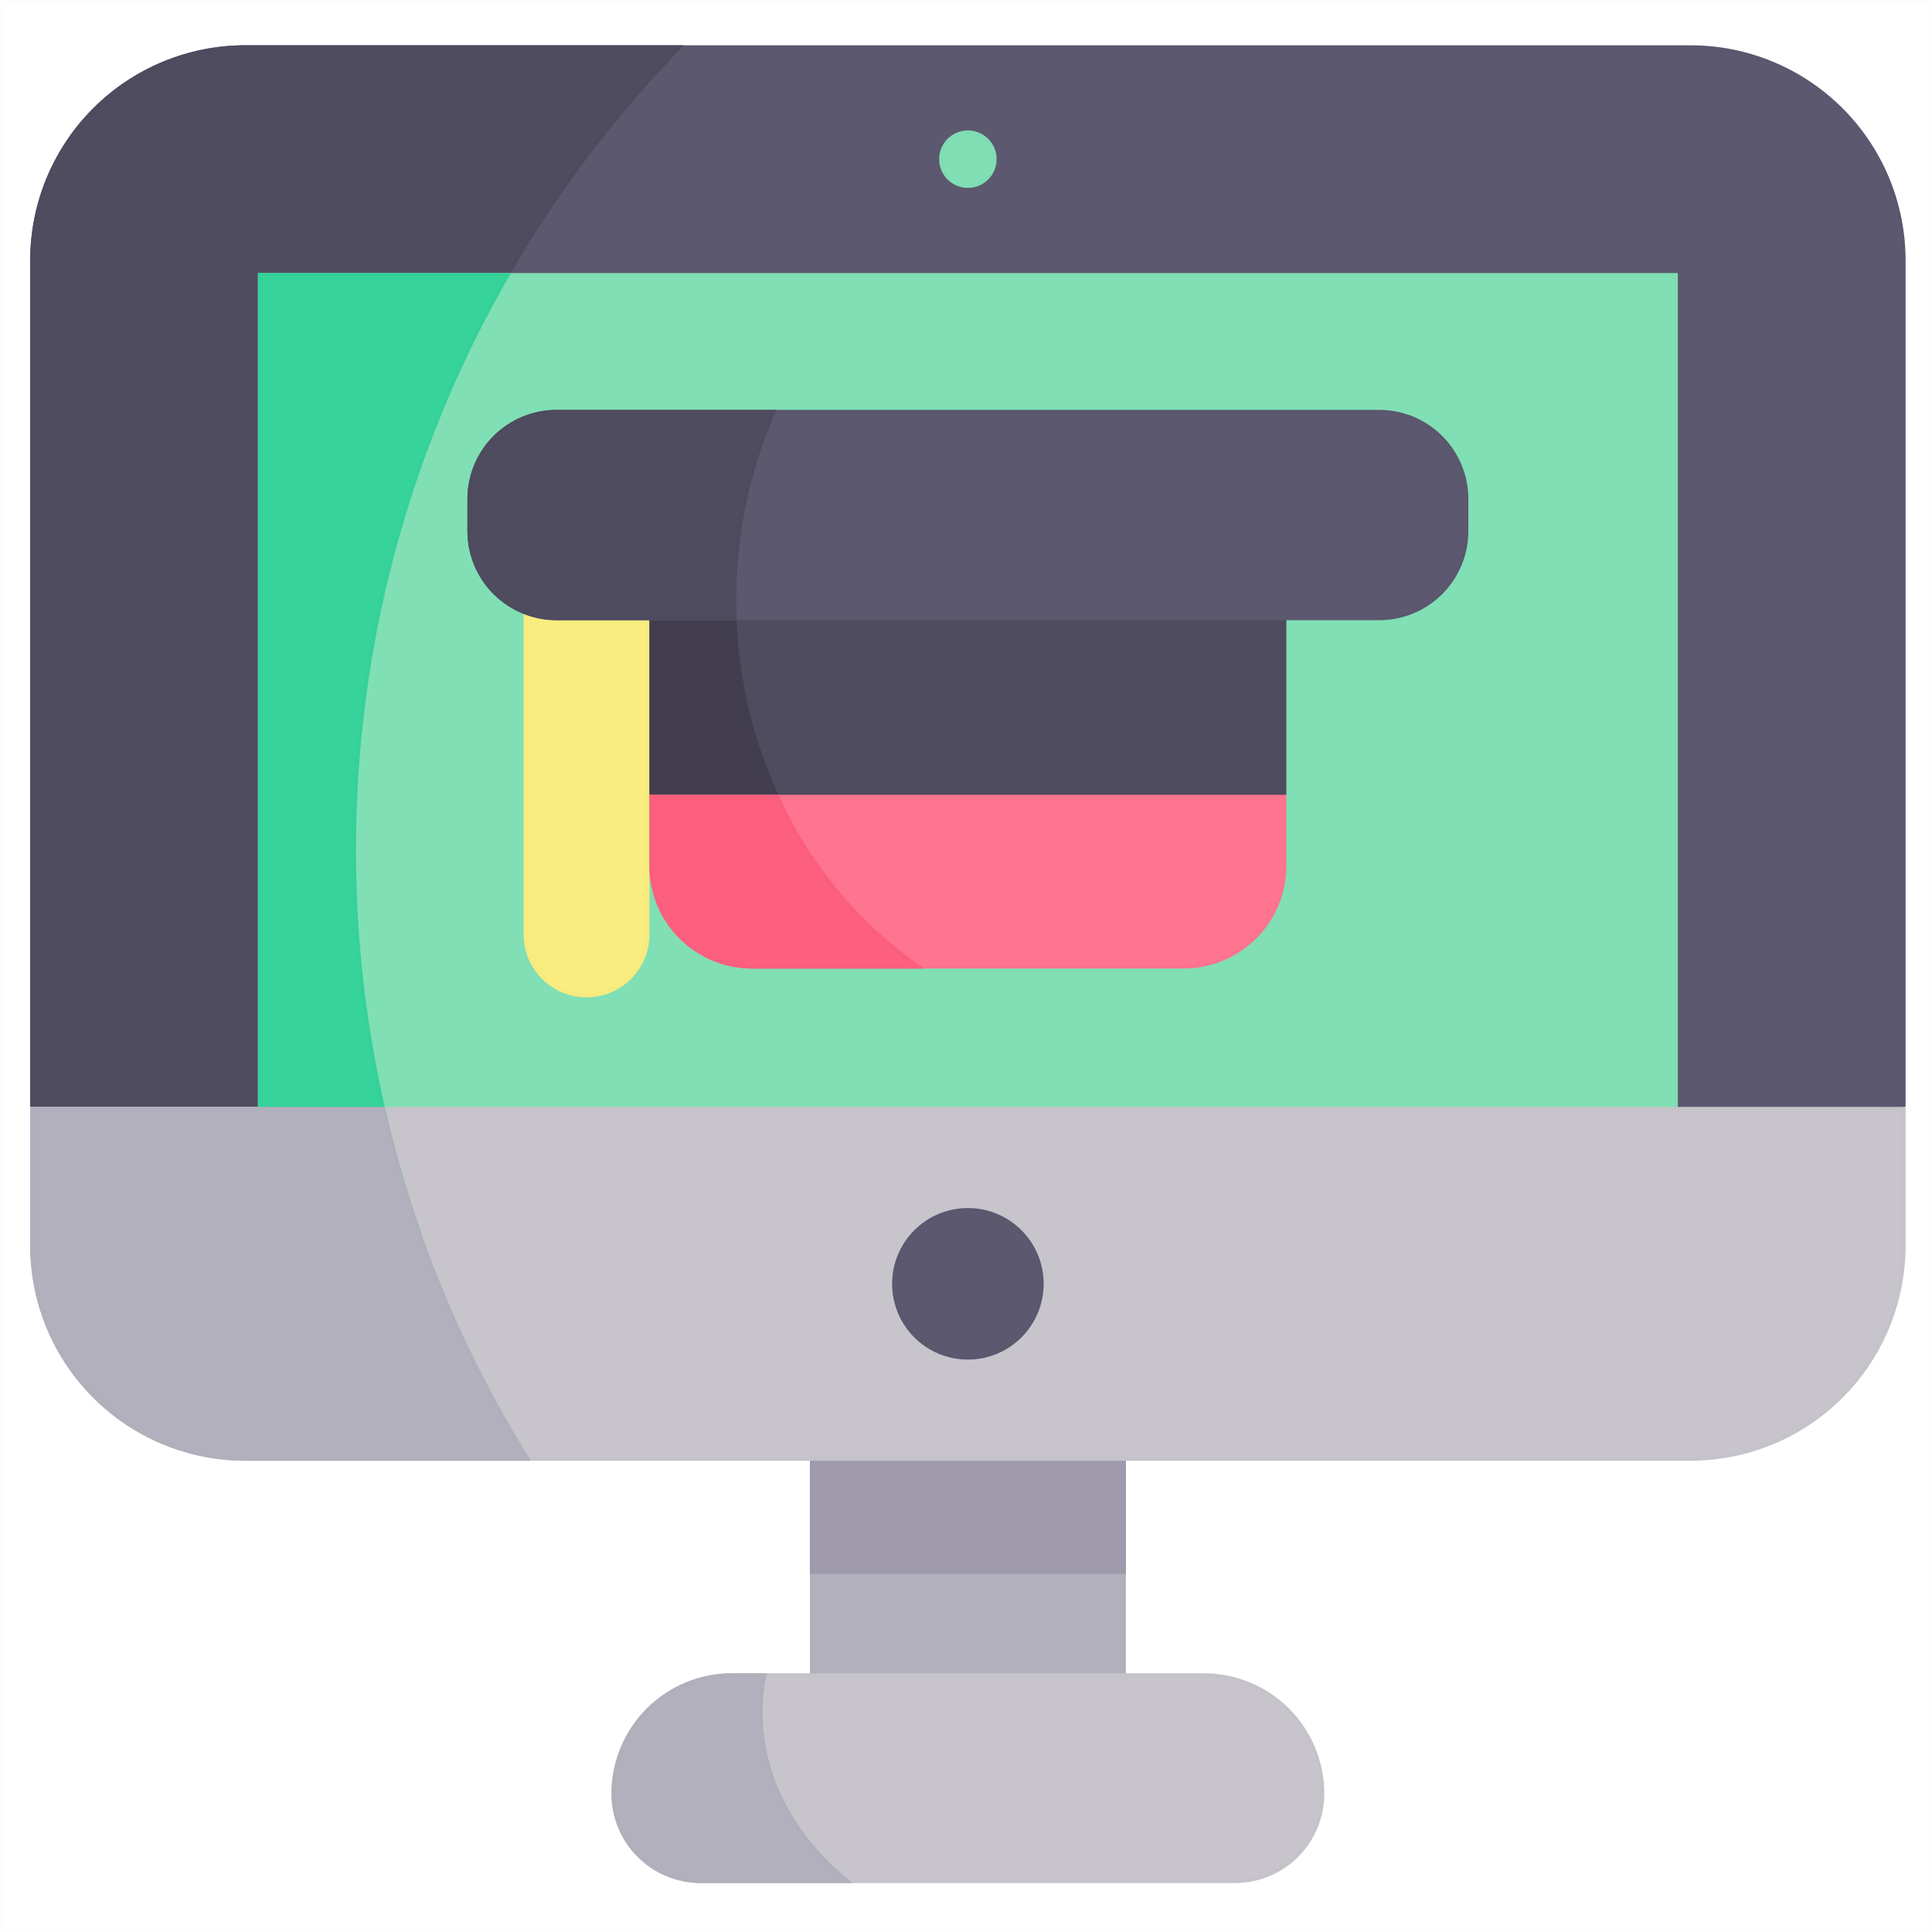 <svg width="512" height="512" viewBox="0 0 512 512" fill="none" xmlns="http://www.w3.org/2000/svg">
<path d="M0.5 0.5H511.5V511.5H0.5V0.5Z" stroke="black" stroke-opacity="0.01"/>
<path d="M214.633 360.307H298.367V478.04H214.633V360.307Z" fill="#B2B0BC"/>
<path d="M215.133 360.807H297.867V477.54H215.133V360.807Z" stroke="black" stroke-opacity="0.01"/>
<path d="M505 69V293.336L256.5 326.752L8 293.336V69C8 53.883 14.005 39.385 24.695 28.695C35.385 18.005 49.883 12 65 12H448C463.117 12 477.616 18.005 488.305 28.695C498.995 39.385 505 53.883 505 69V69Z" fill="#5C586F"/>
<path d="M504.5 69V292.899L256.5 326.247L8.5 292.899V69C8.5 54.015 14.453 39.644 25.049 29.049C35.644 18.453 50.015 12.5 65 12.5H448C462.985 12.5 477.356 18.453 487.952 29.049C498.547 39.644 504.5 54.015 504.5 69Z" stroke="black" stroke-opacity="0.01"/>
<path d="M94.353 225.34C94.252 145.579 125.475 68.968 181.3 12H65C49.883 12 35.385 18.005 24.695 28.695C14.005 39.385 8 53.883 8 69L8 293.336L105.257 306.413C98.006 279.999 94.34 252.73 94.357 225.339L94.353 225.34Z" fill="#4F4C5F"/>
<path d="M93.853 225.341L93.854 225.979L93.857 225.978C93.897 252.947 97.501 279.793 104.576 305.817L8.5 292.899V69C8.5 54.015 14.453 39.644 25.049 29.049C35.644 18.453 50.015 12.5 65 12.5H180.113C124.717 69.473 93.753 145.845 93.853 225.341Z" stroke="black" stroke-opacity="0.01"/>
<path d="M68.36 72.363H444.64V326.752H68.36V72.363Z" fill="#80DFB5"/>
<path d="M68.86 72.863H444.14V326.252H68.86V72.863Z" stroke="black" stroke-opacity="0.01"/>
<path d="M214.633 360.307H298.367V417.113H214.633V360.307Z" fill="#9F9BAC"/>
<path d="M215.133 360.807H297.867V416.613H215.133V360.807Z" stroke="black" stroke-opacity="0.01"/>
<path d="M505 293.336V330.113C505 345.23 498.995 359.728 488.305 370.418C477.616 381.108 463.117 387.113 448 387.113H65C49.883 387.113 35.385 381.108 24.695 370.418C14.005 359.728 8 345.23 8 330.113V293.336H505Z" fill="#C7C5CB"/>
<path d="M504.5 293.836V330.113C504.5 345.098 498.547 359.469 487.952 370.064C477.356 380.66 462.985 386.613 448 386.613H65C50.015 386.613 35.644 380.66 25.049 370.064C14.453 359.469 8.5 345.098 8.5 330.113V293.836H504.5Z" stroke="black" stroke-opacity="0.01"/>
<path d="M256.5 49.798C260.707 49.798 264.117 46.388 264.117 42.181C264.117 37.974 260.707 34.564 256.5 34.564C252.293 34.564 248.883 37.974 248.883 42.181C248.883 46.388 252.293 49.798 256.5 49.798Z" fill="#80DFB5"/>
<path d="M263.617 42.181C263.617 46.112 260.43 49.298 256.5 49.298C252.569 49.298 249.383 46.112 249.383 42.181C249.383 38.25 252.569 35.064 256.5 35.064C260.43 35.064 263.617 38.25 263.617 42.181Z" stroke="black" stroke-opacity="0.01"/>
<path d="M340.893 136.492V210.623L256.5 233.645L172.107 210.623V136.492H340.893Z" fill="#4F4C5F"/>
<path d="M340.393 136.992V210.241L256.5 233.127L172.607 210.241V136.992H340.393Z" stroke="black" stroke-opacity="0.01"/>
<path d="M138.768 136.492V247.642C138.768 249.831 139.199 251.999 140.037 254.022C140.875 256.044 142.103 257.882 143.651 259.43C145.199 260.978 147.036 262.205 149.059 263.043C151.081 263.881 153.249 264.312 155.438 264.312C157.627 264.312 159.795 263.881 161.817 263.043C163.84 262.205 165.678 260.978 167.226 259.43C168.773 257.882 170.001 256.044 170.839 254.022C171.677 251.999 172.108 249.831 172.108 247.642V136.492H138.768Z" fill="#F9ED80"/>
<path d="M139.268 247.642V136.992H171.608V247.642C171.608 249.766 171.19 251.868 170.377 253.83C169.565 255.792 168.373 257.575 166.872 259.076C165.37 260.578 163.588 261.769 161.626 262.581C159.664 263.394 157.562 263.812 155.438 263.812C153.315 263.812 151.212 263.394 149.25 262.581C147.288 261.769 145.506 260.578 144.004 259.076C142.503 257.575 141.312 255.792 140.499 253.83C139.686 251.868 139.268 249.766 139.268 247.642Z" stroke="black" stroke-opacity="0.01"/>
<path d="M195.129 159.079C195.126 151.504 195.806 143.945 197.16 136.492H172.106V210.624L211.973 221.499C200.855 202.583 195.036 181.021 195.129 159.079V159.079Z" fill="#423E4F"/>
<path d="M194.629 159.078C194.538 180.702 200.164 201.958 210.928 220.696L172.606 210.242V136.992H196.562C195.273 144.283 194.626 151.673 194.629 159.078Z" stroke="black" stroke-opacity="0.01"/>
<path d="M365.51 108.622H147.49C141.225 108.622 135.217 111.111 130.787 115.541C126.357 119.971 123.868 125.979 123.868 132.244V140.738C123.868 147.003 126.357 153.011 130.787 157.441C135.217 161.871 141.225 164.36 147.49 164.36H365.51C368.612 164.36 371.684 163.749 374.55 162.562C377.416 161.375 380.02 159.635 382.213 157.441C384.407 155.248 386.147 152.644 387.334 149.778C388.521 146.912 389.132 143.84 389.132 140.738V132.244C389.132 125.979 386.643 119.971 382.213 115.541C377.783 111.111 371.775 108.622 365.51 108.622V108.622Z" fill="#5C586F"/>
<path d="M147.49 109.122H365.51C371.643 109.122 377.524 111.558 381.86 115.894C386.196 120.231 388.632 126.112 388.632 132.244V140.738C388.632 143.775 388.034 146.781 386.872 149.586C385.71 152.392 384.007 154.941 381.86 157.088C379.713 159.235 377.164 160.938 374.359 162.1C371.553 163.262 368.547 163.86 365.51 163.86H147.49C141.358 163.86 135.477 161.424 131.14 157.088C126.804 152.752 124.368 146.87 124.368 140.738V132.244C124.368 126.112 126.804 120.231 131.14 115.894C135.477 111.558 141.358 109.122 147.49 109.122Z" stroke="black" stroke-opacity="0.01"/>
<path d="M340.893 210.623V229.475C340.894 233.046 340.192 236.581 338.827 239.88C337.462 243.179 335.46 246.177 332.935 248.702C330.411 251.228 327.414 253.231 324.116 254.597C320.817 255.964 317.281 256.667 313.711 256.667H199.289C195.719 256.667 192.183 255.964 188.885 254.597C185.586 253.23 182.589 251.227 180.065 248.702C177.541 246.177 175.539 243.179 174.173 239.88C172.808 236.581 172.106 233.045 172.107 229.475V210.623H340.893Z" fill="#FF748F"/>
<path d="M172.607 229.475V211.123H340.393V229.475C340.394 232.98 339.705 236.451 338.365 239.689C337.025 242.928 335.06 245.87 332.582 248.349C330.104 250.828 327.162 252.794 323.924 254.135C320.686 255.477 317.216 256.167 313.711 256.167H199.289C195.784 256.167 192.314 255.477 189.076 254.135C185.838 252.794 182.896 250.827 180.418 248.349C177.941 245.87 175.975 242.927 174.635 239.689C173.295 236.451 172.606 232.98 172.607 229.475V229.475Z" stroke="black" stroke-opacity="0.01"/>
<path d="M256.5 360.307C267.591 360.307 276.582 351.316 276.582 340.225C276.582 329.134 267.591 320.143 256.5 320.143C245.409 320.143 236.418 329.134 236.418 340.225C236.418 351.316 245.409 360.307 256.5 360.307Z" fill="#5C586F"/>
<path d="M276.082 340.225C276.082 351.04 267.315 359.807 256.5 359.807C245.685 359.807 236.918 351.04 236.918 340.225C236.918 329.41 245.685 320.643 256.5 320.643C267.315 320.643 276.082 329.41 276.082 340.225Z" stroke="black" stroke-opacity="0.01"/>
<path d="M319.034 443.432H193.966C185.5 443.432 177.382 446.795 171.396 452.781C165.41 458.767 162.047 466.886 162.047 475.351C162.047 478.46 162.659 481.539 163.849 484.411C165.039 487.284 166.783 489.893 168.981 492.092C171.18 494.29 173.789 496.034 176.662 497.224C179.534 498.414 182.613 499.026 185.722 499.026H327.277C333.556 499.026 339.578 496.532 344.018 492.092C348.458 487.652 350.952 481.63 350.952 475.351C350.952 471.159 350.127 467.009 348.523 463.136C346.919 459.264 344.568 455.745 341.604 452.781C338.64 449.817 335.121 447.466 331.249 445.862C327.376 444.258 323.226 443.432 319.034 443.432V443.432Z" fill="#C7C5CB"/>
<path d="M193.966 443.932H319.034C323.16 443.932 327.245 444.745 331.057 446.324C334.869 447.902 338.333 450.217 341.25 453.134C344.168 456.052 346.482 459.516 348.061 463.327C349.64 467.139 350.452 471.225 350.452 475.351C350.452 481.498 348.01 487.392 343.664 491.738C339.318 496.084 333.423 498.526 327.277 498.526H185.722C182.678 498.526 179.665 497.927 176.853 496.762C174.041 495.597 171.487 493.89 169.335 491.738C167.183 489.586 165.476 487.032 164.311 484.22C163.146 481.408 162.547 478.395 162.547 475.351C162.547 467.018 165.857 459.027 171.749 453.135C177.641 447.242 185.633 443.932 193.966 443.932Z" stroke="black" stroke-opacity="0.01"/>
<path d="M94.353 225.34C94.271 171.615 108.434 118.829 135.4 72.362H68.36V326.751H111.625C100.162 294.17 94.322 259.878 94.353 225.34V225.34Z" fill="#36D39A"/>
<path d="M93.853 225.34C93.822 259.7 99.593 293.816 110.92 326.251H68.86V72.862H134.533C107.805 119.223 93.771 171.816 93.853 225.34Z" stroke="black" stroke-opacity="0.01"/>
<path d="M101.963 293.336H8V330.113C8 345.23 14.005 359.728 24.695 370.418C35.385 381.108 49.883 387.113 65 387.113H140.718C122.628 358.25 109.527 326.548 101.963 293.336V293.336Z" fill="#B2B0BC"/>
<path d="M101.564 293.836C109.087 326.668 122.014 358.021 139.816 386.613H65C50.015 386.613 35.644 380.66 25.049 370.064C14.453 359.469 8.5 345.098 8.5 330.113V293.836H101.564Z" stroke="black" stroke-opacity="0.01"/>
<path d="M202.107 453.705C202.111 450.254 202.465 446.812 203.164 443.432H193.964C189.772 443.432 185.622 444.258 181.749 445.862C177.876 447.466 174.358 449.817 171.394 452.781C168.43 455.745 166.079 459.264 164.475 463.136C162.871 467.009 162.045 471.159 162.045 475.351C162.045 481.63 164.539 487.652 168.979 492.092C173.419 496.532 179.441 499.026 185.72 499.026H226.026C211.257 487.459 202.105 471.426 202.105 453.705H202.107Z" fill="#B2B0BC"/>
<path d="M224.599 498.526H185.72C179.574 498.526 173.679 496.084 169.333 491.738C164.987 487.392 162.545 481.498 162.545 475.351C162.545 471.225 163.358 467.14 164.937 463.328C166.516 459.516 168.83 456.052 171.747 453.135C174.665 450.217 178.128 447.903 181.94 446.324C185.752 444.745 189.838 443.932 193.964 443.932H202.554C201.96 446.988 201.644 450.092 201.61 453.205H201.605V453.705C201.605 471.155 210.39 486.957 224.599 498.526Z" stroke="black" stroke-opacity="0.01"/>
<path d="M195.129 159.079C195.083 141.698 198.712 124.503 205.776 108.622H147.49C141.225 108.622 135.217 111.111 130.787 115.541C126.357 119.971 123.868 125.979 123.868 132.244V140.738C123.868 147.003 126.357 153.011 130.787 157.441C135.217 161.871 141.225 164.36 147.49 164.36H195.243C195.171 162.609 195.129 160.849 195.129 159.079V159.079Z" fill="#4F4C5F"/>
<path d="M194.723 163.86H147.49C141.358 163.86 135.477 161.424 131.14 157.088C126.804 152.752 124.368 146.87 124.368 140.738V132.244C124.368 126.112 126.804 120.231 131.14 115.894C135.477 111.558 141.358 109.122 147.49 109.122H205.009C198.12 124.871 194.584 141.885 194.629 159.08C194.629 160.682 194.663 162.275 194.723 163.86Z" stroke="black" stroke-opacity="0.01"/>
<path d="M206.268 210.623H172.108V229.475C172.106 233.046 172.808 236.581 174.174 239.88C175.539 243.179 177.541 246.177 180.066 248.702C182.59 251.228 185.587 253.231 188.885 254.597C192.184 255.964 195.719 256.667 199.29 256.667H244.89C228.04 245.148 214.68 229.22 206.269 210.623H206.268Z" fill="#FD5F7E"/>
<path d="M172.608 229.475V211.123H205.947C214.182 229.192 227.075 244.736 243.293 256.167H199.29C195.785 256.167 192.315 255.477 189.077 254.135C185.839 252.794 182.897 250.828 180.419 248.349C177.941 245.87 175.976 242.928 174.636 239.689C173.296 236.451 172.606 232.98 172.608 229.475V229.475Z" stroke="black" stroke-opacity="0.01"/>
</svg>
